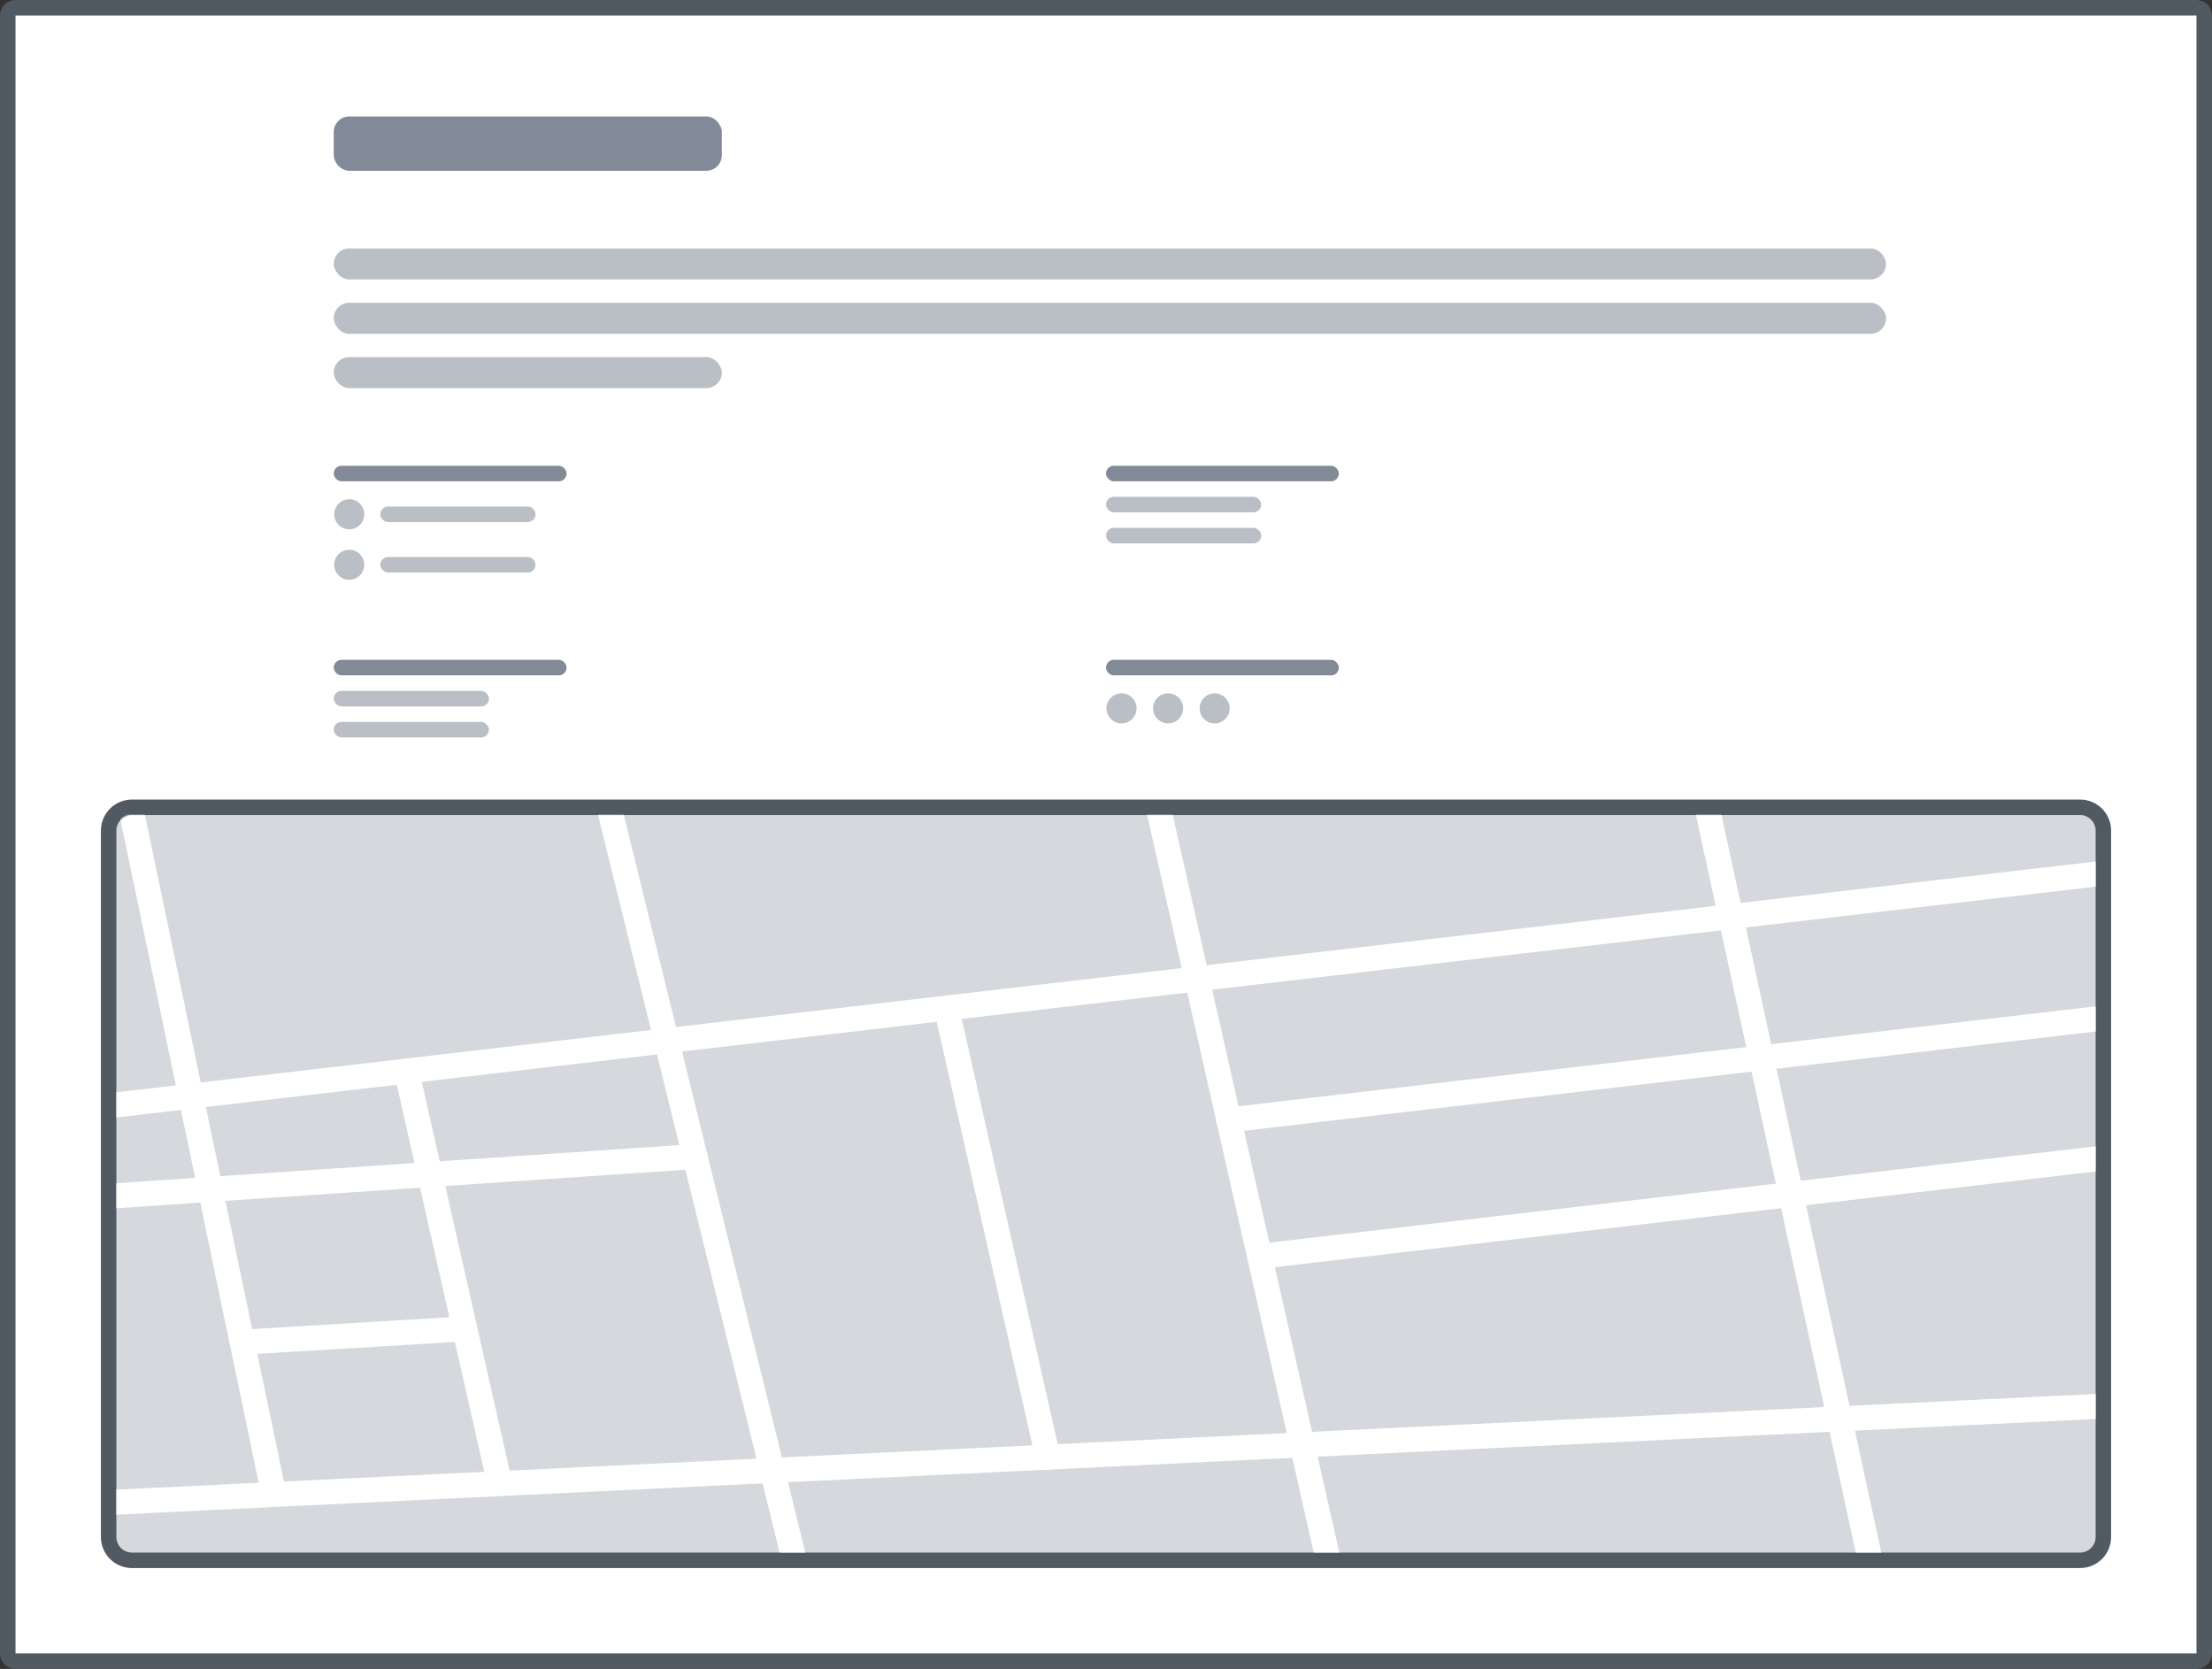 <svg width="1140" height="860" viewBox="0 0 1140 860" fill="none" xmlns="http://www.w3.org/2000/svg">
<rect x="0" y="0" width="1140" height="860" fill="#333333" stroke="none"/>
<path d="M4 8C4 5.791 5.791 4 8 4H1132C1134.21 4 1136 5.791 1136 8V852C1136 854.209 1134.21 856 1132 856H8C5.791 856 4 854.209 4 852V8Z" fill="white"/>
<path d="M4 8C4 5.791 5.791 4 8 4H1132C1134.21 4 1136 5.791 1136 8V852C1136 854.209 1134.21 856 1132 856H8C5.791 856 4 854.209 4 852V8Z" stroke="#515962" stroke-width="8"/>
<rect x="172" y="60" width="200" height="28" rx="8" fill="#818A96"/>
<rect x="172" y="128" width="800" height="16" rx="8" fill="#BABFC5"/>
<rect x="172" y="156" width="800" height="16" rx="8" fill="#BABFC5"/>
<rect x="172" y="184" width="200" height="16" rx="8" fill="#BABFC5"/>
<rect x="172" y="240" width="120" height="8" rx="4" fill="#818A96"/>
<path d="M180 257.25C184.281 257.25 187.75 260.719 187.75 265C187.75 269.281 184.281 272.75 180 272.75C175.719 272.75 172.25 269.281 172.25 265C172.25 260.719 175.719 257.25 180 257.25Z" fill="#BABFC5"/>
<rect x="196" y="261" width="80" height="8" rx="4" fill="#BABFC5"/>
<path d="M180 283.25C184.281 283.25 187.75 286.719 187.75 291C187.75 295.281 184.281 298.75 180 298.75C175.719 298.75 172.25 295.281 172.25 291C172.25 286.719 175.719 283.25 180 283.25Z" fill="#BABFC5"/>
<rect x="196" y="287" width="80" height="8" rx="4" fill="#BABFC5"/>
<rect x="570" y="240" width="120" height="8" rx="4" fill="#818A96"/>
<rect x="570" y="256" width="80" height="8" rx="4" fill="#BABFC5"/>
<rect x="570" y="272" width="80" height="8" rx="4" fill="#BABFC5"/>
<rect x="172" y="340" width="120" height="8" rx="4" fill="#818A96"/>
<rect x="172" y="356" width="80" height="8" rx="4" fill="#BABFC5"/>
<rect x="172" y="372" width="80" height="8" rx="4" fill="#BABFC5"/>
<rect x="570" y="340" width="120" height="8" rx="4" fill="#818A96"/>
<path d="M578 357.25C582.281 357.25 585.75 360.719 585.75 365C585.75 369.281 582.281 372.75 578 372.75C573.719 372.75 570.25 369.281 570.25 365C570.25 360.719 573.719 357.25 578 357.25Z" fill="#BABFC5"/>
<path d="M602 357.25C606.281 357.25 609.75 360.719 609.75 365C609.75 369.281 606.281 372.75 602 372.75C597.719 372.75 594.25 369.281 594.25 365C594.25 360.719 597.719 357.25 602 357.25Z" fill="#BABFC5"/>
<path d="M626 357.25C630.281 357.25 633.75 360.719 633.75 365C633.75 369.281 630.281 372.75 626 372.75C621.719 372.75 618.25 369.281 618.25 365C618.25 360.719 621.719 357.25 626 357.25Z" fill="#BABFC5"/>
<g clip-path="url(#clip0_194_436)">
<path d="M60 428C60 423.582 63.582 420 68 420H1072C1076.42 420 1080 423.582 1080 428V792C1080 796.418 1076.42 800 1072 800H68C63.582 800 60 796.418 60 792V428Z" fill="#D5D8DC"/>
</g>
<path d="M1072 416H68C61.373 416 56 421.373 56 428V792C56 798.627 61.373 804 68 804H1072C1078.63 804 1084 798.627 1084 792V428C1084 421.373 1078.63 416 1072 416Z" stroke="#515962" stroke-width="8" stroke-linejoin="round"/>
<mask id="mask0_194_436" style="mask-type:luminance" maskUnits="userSpaceOnUse" x="60" y="420" width="1020" height="380">
<path d="M1072 420H68C63.582 420 60 423.582 60 428V792C60 796.418 63.582 800 68 800H1072C1076.42 800 1080 796.418 1080 792V428C1080 423.582 1076.42 420 1072 420Z" fill="white"/>
</mask>
<g mask="url(#mask0_194_436)">
<path d="M1095.23 448.63L46.72 570.88" stroke="white" stroke-width="12.88" stroke-miterlimit="10" stroke-linecap="round"/>
<path d="M1110.83 723.25L-40.14 778.86" stroke="white" stroke-width="12.88" stroke-miterlimit="10" stroke-linecap="round"/>
<path d="M970.71 835.66L871.63 378.39" stroke="white" stroke-width="12.88" stroke-miterlimit="10" stroke-linecap="round"/>
<path d="M1085.58 524.39L633.16 577.14" stroke="white" stroke-width="12.88" stroke-miterlimit="10" stroke-linecap="round"/>
<path d="M1104.34 594.33L651.92 647.08" stroke="white" stroke-width="12.88" stroke-miterlimit="10" stroke-linecap="round"/>
<path d="M209.68 552.65L257.54 764.47" stroke="white" stroke-width="12.88" stroke-miterlimit="10" stroke-linecap="round"/>
<path d="M60 380.86L141.15 770.1" stroke="white" stroke-width="12.88" stroke-miterlimit="10" stroke-linecap="round"/>
<path d="M488.38 522.19L540.03 750.82" stroke="white" stroke-width="12.88" stroke-miterlimit="10" stroke-linecap="round"/>
<path d="M587.82 375.78L697.85 862.83" stroke="white" stroke-width="12.88" stroke-miterlimit="10" stroke-linecap="round"/>
<path d="M310.77 403.31L419.78 846.25" stroke="white" stroke-width="12.88" stroke-miterlimit="10" stroke-linecap="round"/>
<path d="M358.18 595.96L-45.2 623.27" stroke="white" stroke-width="12.88" stroke-miterlimit="10" stroke-linecap="round"/>
<path d="M124.79 691.63L233.61 685.11" stroke="white" stroke-width="12.88" stroke-miterlimit="10" stroke-linecap="round"/>
</g>
<defs>
<clipPath id="clip0_194_436">
<path d="M60 428C60 423.582 63.582 420 68 420H1072C1076.42 420 1080 423.582 1080 428V792C1080 796.418 1076.42 800 1072 800H68C63.582 800 60 796.418 60 792V428Z" fill="white"/>
</clipPath>
</defs>
</svg>
